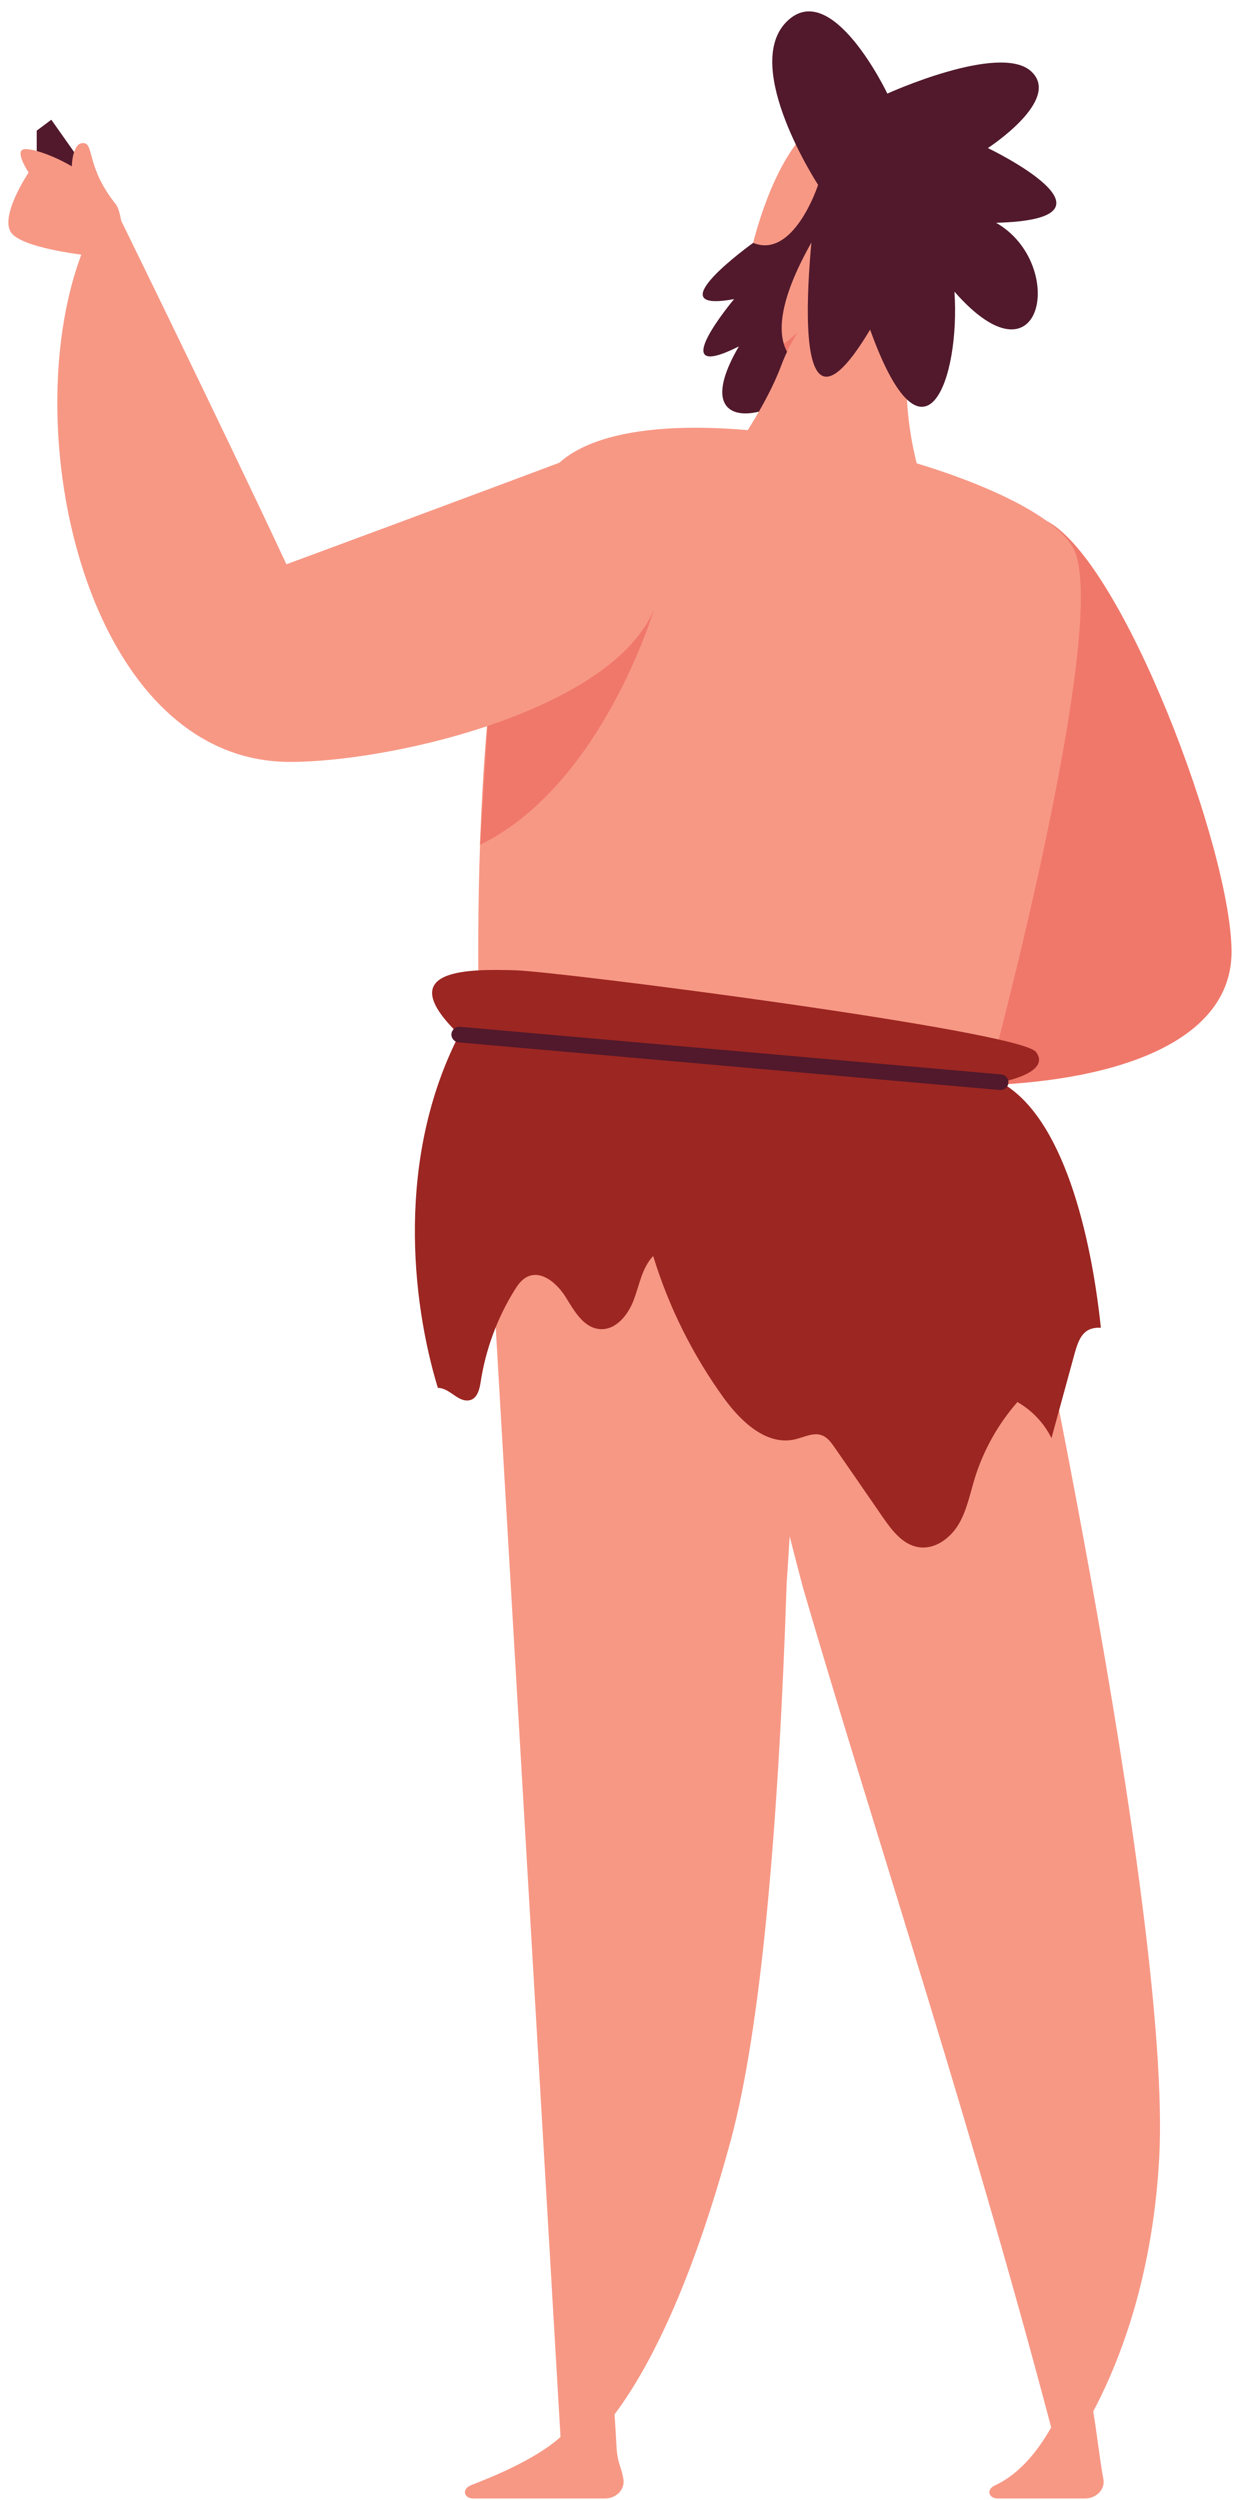 <svg width="95" height="191" viewBox="0 0 95 191" fill="none" xmlns="http://www.w3.org/2000/svg">
<path d="M3.922 9.146L2.806 9.981V14.631L6.35 14.075V12.587L3.922 9.146Z" fill="#51192B"/>
<path d="M36.686 80.83L38.962 119.871L42.955 188.144C42.955 188.144 49.758 185.949 55.839 163.556C58.181 154.933 59.516 139.289 60.123 120.972C60.123 120.972 61.325 103.483 61.076 97.557C60.851 92.084 60.645 86.557 60.639 81.247L36.68 80.836L36.686 80.83Z" fill="#F79885"/>
<path d="M88.591 164.977C89.641 146.328 77.795 92.029 75.616 82.154L53.041 80.763C53.399 91.467 61.391 121.365 61.391 121.365C67.023 140.649 74.566 163.145 81.047 188.144C81.047 188.144 87.723 180.337 88.591 164.971V164.977Z" fill="#F79885"/>
<path d="M46.566 181.305C46.232 181.166 44.77 184.619 42.53 186.439C40.103 188.41 36.183 189.747 35.885 189.91C35.291 190.231 35.491 190.872 36.17 190.872H46.25C47.07 190.872 47.792 190.218 47.64 189.36C47.488 188.477 47.221 188.211 47.13 187.104C47.1 186.735 46.857 181.42 46.56 181.305H46.566Z" fill="#F79885"/>
<path d="M82.571 181.305C81.885 181.305 81.594 183.712 79.603 186.626C77.904 189.118 76.272 189.747 75.968 189.91C75.373 190.231 75.574 190.872 76.253 190.872H82.935C83.754 190.872 84.494 190.212 84.325 189.36C83.869 187.05 83.42 181.305 82.565 181.305H82.571Z" fill="#F79885"/>
<path d="M80.04 39.824C85.866 42.962 94.095 64.932 94.125 72.678C94.18 86.823 57.192 84.652 46.257 76.373C46.257 76.373 68.006 69.794 78.863 64.992C78.863 64.992 68.813 51.712 64.48 39.606C62.611 34.381 77.825 38.771 80.04 39.824Z" fill="#F0786A"/>
<path d="M36.686 80.83C36.686 80.83 35.048 41.148 43.161 35.01C51.281 28.872 79.281 36.129 82.079 41.983C84.877 47.842 75.616 82.154 75.616 82.154C75.616 82.154 64.086 86.472 36.686 80.83Z" fill="#F79885"/>
<path d="M69.566 24.899C71.077 23.684 75.028 19.68 75.203 15.344C75.379 11.009 65.846 8.094 63.169 9.067C58.309 10.833 55.299 25.588 57.271 27.1C57.781 27.487 62.909 30.251 69.566 24.893V24.899Z" fill="#F79885"/>
<path d="M57.271 27.106C57.514 27.3 58.873 28.056 60.979 28.146L61.525 24.778C59.176 27.487 57.271 27.106 57.271 27.106Z" fill="#F0786A"/>
<path d="M62.526 14.123C62.526 14.123 60.675 19.825 57.562 18.555C57.562 18.555 49.958 23.992 56.106 22.849C56.106 22.849 50.589 29.422 56.47 26.465C52.173 33.813 59.971 32.132 62.478 28.364C62.478 28.364 55.918 28.001 63.115 16.699L62.526 14.117V14.123Z" fill="#51192B"/>
<path d="M70.13 25.111C68.237 29.308 70.185 35.851 70.185 35.851C67.284 40.144 59.352 36.026 55.948 34.665C55.948 34.665 58.521 31.091 59.68 27.995C63.133 18.761 73.559 17.515 70.13 25.117V25.111Z" fill="#F79885"/>
<path d="M62.526 14.123C62.526 14.123 56.664 5.149 60.105 1.672C63.552 -1.806 67.818 7.15 67.818 7.15C67.818 7.15 76.381 3.262 78.796 5.439C81.211 7.616 75.501 11.311 75.501 11.311C75.501 11.311 86.843 16.741 76.132 17.02C81.594 20.146 79.7 29.991 72.946 22.281C73.401 28.951 70.64 36.685 66.501 25.183C59.122 37.526 62.52 14.123 62.52 14.123H62.526Z" fill="#51192B"/>
<path d="M84.136 101.415C83.39 94.346 81.26 85.293 76.472 82.68C76.472 82.68 80.392 81.979 79.178 80.364C77.965 78.75 42.682 74.208 39.357 74.124C36.031 74.039 29.762 73.9 35.096 79.04C30.29 88.407 31.419 99.31 33.464 106.029C34.392 106.029 35.011 107.178 35.916 106.966C36.486 106.827 36.656 106.119 36.741 105.545C37.123 103.09 37.997 100.707 39.308 98.591C39.569 98.173 39.86 97.75 40.303 97.538C41.414 97.012 42.609 98.077 43.253 99.123C43.896 100.163 44.606 101.433 45.832 101.536C47.064 101.639 48.01 100.453 48.441 99.298C48.872 98.149 49.072 96.843 49.922 95.954C51.105 99.83 52.938 103.507 55.311 106.791C56.622 108.599 58.582 110.467 60.76 109.96C61.458 109.796 62.174 109.397 62.836 109.657C63.248 109.82 63.528 110.207 63.782 110.57C65.014 112.348 66.246 114.126 67.472 115.91C68.17 116.92 69.007 118.027 70.233 118.202C71.459 118.383 72.63 117.513 73.261 116.454C73.893 115.39 74.129 114.15 74.487 112.971C75.149 110.818 76.272 108.804 77.758 107.111C78.875 107.746 79.797 108.72 80.362 109.869C80.938 107.752 81.521 105.642 82.097 103.525C82.449 102.243 82.789 101.378 84.124 101.433L84.136 101.415Z" fill="#9C2622"/>
<path d="M76.478 83.273C76.478 83.273 76.441 83.273 76.423 83.273L35.048 79.633C34.72 79.602 34.477 79.312 34.502 78.986C34.532 78.659 34.836 78.411 35.151 78.441L76.526 82.082C76.854 82.112 77.097 82.402 77.073 82.729C77.042 83.037 76.781 83.273 76.478 83.273Z" fill="#51192B"/>
<path d="M49.989 46.548C49.989 46.548 45.983 60.028 36.686 64.539L37.354 54.011L49.983 46.548H49.989Z" fill="#F0786A"/>
<path d="M50.322 45.55C48.192 53.944 30.327 58.207 22.17 58.207C4.881 58.207 -0.053 26.804 8.449 15.205C8.449 15.205 16.624 31.841 21.891 43.107C21.891 43.107 34.866 38.324 47.531 33.553C52.999 31.497 51.391 43.216 50.322 45.55Z" fill="#F79885"/>
<path d="M8.589 21.392C8.037 21.519 6.993 19.547 6.993 19.547C6.993 19.547 2.15 19.07 0.967 17.909C-0.216 16.747 2.187 13.18 2.187 13.18C2.187 13.18 1.337 11.904 1.634 11.504C1.932 11.111 4.007 11.825 5.488 12.708C5.488 12.708 5.524 10.724 6.477 10.948C7.157 11.105 6.665 12.883 8.88 15.641C9.53 16.633 9.748 21.132 8.589 21.398V21.392Z" fill="#F79885"/>
</svg>
